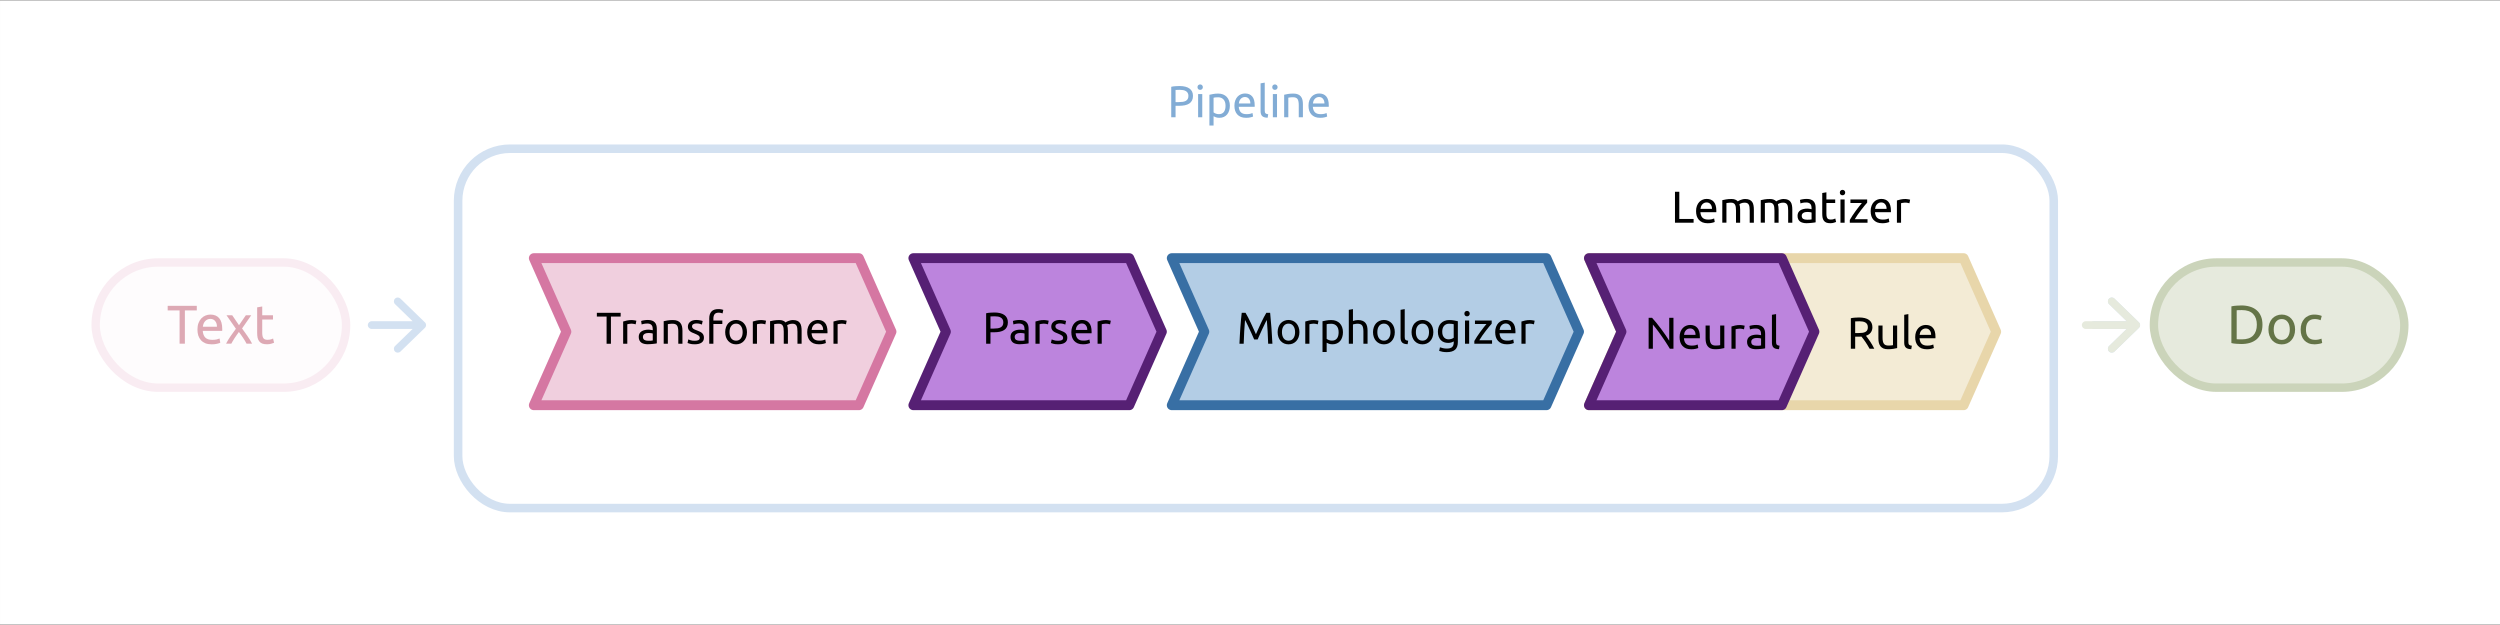 <?xml version="1.0" encoding="UTF-8" standalone="no"?>
<!-- Created with Inkscape (http://www.inkscape.org/) -->

<svg
   width="800mm"
   height="200mm"
   viewBox="0 0 800 200"
   version="1.1"
   id="svg5"
   xml:space="preserve"
   inkscape:version="1.2.2 (732a01da63, 2022-12-09, custom)"
   sodipodi:docname="pipeline.svg"
   xmlns:inkscape="http://www.inkscape.org/namespaces/inkscape"
   xmlns:sodipodi="http://sodipodi.sourceforge.net/DTD/sodipodi-0.dtd"
   xmlns="http://www.w3.org/2000/svg"
   xmlns:svg="http://www.w3.org/2000/svg"><rect x="0" y="0" width="800" height="200" fill="#808080" stroke="none"/><sodipodi:namedview
     id="namedview7"
     pagecolor="#ffffff"
     bordercolor="#000000"
     borderopacity="0.25"
     inkscape:showpageshadow="2"
     inkscape:pageopacity="0.0"
     inkscape:pagecheckerboard="0"
     inkscape:deskcolor="#d1d1d1"
     inkscape:document-units="mm"
     showgrid="false"
     inkscape:zoom="0.64693624"
     inkscape:cx="1576.6623"
     inkscape:cy="591.24837"
     inkscape:window-width="3840"
     inkscape:window-height="2096"
     inkscape:window-x="0"
     inkscape:window-y="27"
     inkscape:window-maximized="1"
     inkscape:current-layer="layer1" /><defs
     id="defs2" /><g
     inkscape:label="Layer 1"
     inkscape:groupmode="layer"
     id="layer1"><rect
       style="fill:#ffffff;fill-opacity:1;stroke:none;stroke-width:2.881;stroke-linecap:round;stroke-linejoin:round;stroke-dasharray:none;stroke-opacity:1"
       id="rect28048"
       width="800"
       height="199.704"
       x="0.003"
       y="0.148"
       ry="0" /><g
       aria-label="Pipeline"
       id="text22052"
       style="font-size:14.289px;font-family:Ubuntu;-inkscape-font-specification:Ubuntu;fill:#82acd5;stroke-width:0.107;stroke-linecap:round;stroke-linejoin:round"
       transform="translate(-50)"><path
         d="m 427.423,27.528 q 2.086,0 3.201,0.8 1.129,0.786 1.129,2.358 0,0.857 -0.314,1.472 -0.3,0.6 -0.886,0.986 -0.572,0.372 -1.4,0.543 -0.829,0.171 -1.872,0.171 h -1.1 v 3.672 H 424.794 V 27.771 q 0.586,-0.143 1.3,-0.186 0.729,-0.057 1.329,-0.057 z m 0.114,1.215 q -0.886,0 -1.357,0.043 v 3.887 h 1.043 q 0.714,0 1.286,-0.086 0.572,-0.1 0.957,-0.314 0.4,-0.229 0.614,-0.614 0.214,-0.386 0.214,-0.986 0,-0.572 -0.229,-0.943 -0.214,-0.372 -0.6,-0.586 -0.372,-0.229 -0.872,-0.314 -0.5,-0.086 -1.057,-0.086 z"
         id="path2652" /><path
         d="M 434.725,37.531 H 433.396 V 30.1 h 1.329 z m -0.672,-8.774 q -0.357,0 -0.614,-0.229 -0.243,-0.243 -0.243,-0.643 0,-0.4 0.243,-0.629 0.257,-0.243 0.614,-0.243 0.357,0 0.6,0.243 0.257,0.229 0.257,0.629 0,0.4 -0.257,0.643 -0.243,0.229 -0.6,0.229 z"
         id="path2654" /><path
         d="m 442.17,33.83 q 0,-1.3 -0.643,-2 -0.643,-0.7 -1.715,-0.7 -0.6,0 -0.943,0.043 -0.329,0.043 -0.529,0.1 v 4.687 q 0.243,0.2 0.7,0.386 0.457,0.186 1,0.186 0.572,0 0.972,-0.2 0.414,-0.214 0.672,-0.572 0.257,-0.372 0.372,-0.857 0.114,-0.5 0.114,-1.072 z m 1.386,0 q 0,0.843 -0.229,1.558 -0.214,0.714 -0.643,1.229 -0.429,0.514 -1.057,0.8 -0.614,0.286 -1.415,0.286 -0.643,0 -1.143,-0.171 -0.486,-0.171 -0.729,-0.329 v 2.972 h -1.329 v -9.845 q 0.472,-0.114 1.172,-0.243 0.714,-0.143 1.643,-0.143 0.857,0 1.543,0.271 0.686,0.271 1.172,0.772 0.486,0.5 0.743,1.229 0.272,0.714 0.272,1.615 z"
         id="path2656" /><path
         d="m 445.013,33.83 q 0,-0.986 0.286,-1.715 0.286,-0.743 0.757,-1.229 0.472,-0.486 1.086,-0.729 0.614,-0.243 1.257,-0.243 1.5,0 2.301,0.943 0.8,0.929 0.8,2.844 0,0.086 0,0.229 0,0.129 -0.014,0.243 h -5.087 q 0.086,1.157 0.672,1.758 0.586,0.6 1.829,0.6 0.7,0 1.172,-0.114 0.486,-0.129 0.729,-0.243 l 0.186,1.115 q -0.243,0.129 -0.857,0.271 -0.6,0.143 -1.372,0.143 -0.972,0 -1.686,-0.286 -0.7,-0.3 -1.157,-0.814 -0.457,-0.514 -0.686,-1.215 -0.214,-0.714 -0.214,-1.558 z m 5.101,-0.729 q 0.014,-0.9 -0.457,-1.472 -0.457,-0.586 -1.272,-0.586 -0.457,0 -0.814,0.186 -0.343,0.171 -0.586,0.457 -0.243,0.286 -0.386,0.657 -0.129,0.372 -0.171,0.757 z"
         id="path2658" /><path
         d="m 455.644,37.674 q -1.229,-0.029 -1.743,-0.529 -0.514,-0.5 -0.514,-1.558 v -8.916 l 1.329,-0.229 v 8.931 q 0,0.329 0.057,0.543 0.057,0.214 0.186,0.343 0.129,0.129 0.343,0.2 0.214,0.057 0.529,0.1 z"
         id="path2660" /><path
         d="m 458.645,37.531 h -1.329 V 30.1 h 1.329 z m -0.672,-8.774 q -0.357,0 -0.614,-0.229 -0.243,-0.243 -0.243,-0.643 0,-0.4 0.243,-0.629 0.257,-0.243 0.614,-0.243 0.357,0 0.6,0.243 0.257,0.229 0.257,0.629 0,0.4 -0.257,0.643 -0.243,0.229 -0.6,0.229 z"
         id="path2662" /><path
         d="m 460.931,30.315 q 0.457,-0.114 1.215,-0.243 0.757,-0.129 1.743,-0.129 0.886,0 1.472,0.257 0.586,0.243 0.929,0.7 0.357,0.443 0.5,1.072 0.143,0.629 0.143,1.386 v 4.172 h -1.329 v -3.887 q 0,-0.686 -0.1,-1.172 -0.086,-0.486 -0.3,-0.786 -0.214,-0.3 -0.572,-0.429 -0.357,-0.143 -0.886,-0.143 -0.214,0 -0.443,0.014 -0.229,0.014 -0.443,0.043 -0.2,0.014 -0.372,0.043 -0.157,0.029 -0.229,0.043 v 6.273 h -1.329 z"
         id="path2664" /><path
         d="m 468.719,33.83 q 0,-0.986 0.286,-1.715 0.286,-0.743 0.757,-1.229 0.472,-0.486 1.086,-0.729 0.614,-0.243 1.257,-0.243 1.5,0 2.301,0.943 0.8,0.929 0.8,2.844 0,0.086 0,0.229 0,0.129 -0.014,0.243 h -5.087 q 0.086,1.157 0.672,1.758 0.586,0.6 1.829,0.6 0.7,0 1.172,-0.114 0.486,-0.129 0.729,-0.243 l 0.186,1.115 q -0.243,0.129 -0.857,0.271 -0.6,0.143 -1.372,0.143 -0.972,0 -1.686,-0.286 -0.7,-0.3 -1.157,-0.814 -0.457,-0.514 -0.686,-1.215 -0.214,-0.714 -0.214,-1.558 z m 5.101,-0.729 q 0.014,-0.9 -0.457,-1.472 -0.457,-0.586 -1.272,-0.586 -0.457,0 -0.814,0.186 -0.343,0.171 -0.586,0.457 -0.243,0.286 -0.386,0.657 -0.129,0.372 -0.171,0.757 z"
         id="path2666" /></g><rect
       style="fill:none;fill-opacity:1;stroke:#d3e1f1;stroke-width:2.738;stroke-linecap:round;stroke-linejoin:round;stroke-dasharray:none;stroke-opacity:1"
       id="rect21565"
       width="510.607"
       height="114.996"
       x="146.594"
       y="47.589"
       ry="16.646" /><rect
       style="fill:#fefcfd;fill-opacity:1;stroke:#f9ecf2;stroke-width:2.685;stroke-linecap:round;stroke-linejoin:round;stroke-dasharray:none;stroke-opacity:1"
       id="rect234"
       width="80.134"
       height="40.067"
       x="30.615"
       y="83.994"
       ry="20.033" /><g
       aria-label="Text"
       id="text398"
       style="font-size:17.479px;font-family:Ubuntu;-inkscape-font-specification:Ubuntu;fill:#dda9b4;stroke-width:0.131;stroke-linecap:round;stroke-linejoin:round"
       transform="translate(-16.591)"><path
         d="m 79.565,97.866 v 1.468 H 75.754 V 109.978 H 74.059 V 99.334 h -3.81 v -1.468 z"
         id="path2643" /><path
         d="m 79.774,105.451 q 0,-1.206 0.35,-2.097 0.35,-0.909 0.926,-1.503 0.577,-0.594 1.328,-0.891 0.752,-0.297 1.538,-0.297 1.835,0 2.814,1.154 0.979,1.136 0.979,3.478 0,0.105 0,0.28 0,0.157 -0.017,0.297 h -6.222 q 0.105,1.416 0.822,2.15 0.717,0.734 2.237,0.734 0.856,0 1.433,-0.14 0.594,-0.157 0.891,-0.297 l 0.227,1.363 q -0.297,0.157 -1.049,0.332 -0.734,0.175 -1.678,0.175 -1.189,0 -2.062,-0.35 -0.856,-0.367 -1.416,-0.996 -0.559,-0.629 -0.839,-1.486 -0.262,-0.874 -0.262,-1.905 z m 6.24,-0.891 q 0.017,-1.101 -0.559,-1.8 -0.559,-0.717 -1.556,-0.717 -0.559,0 -0.996,0.227 -0.419,0.21 -0.717,0.559 -0.297,0.35 -0.472,0.804 -0.157,0.454 -0.21,0.926 z"
         id="path2645" /><path
         d="m 95.488,109.978 q -0.192,-0.385 -0.472,-0.856 -0.28,-0.472 -0.612,-0.961 -0.332,-0.507 -0.682,-0.996 -0.35,-0.489 -0.682,-0.926 -0.332,0.437 -0.682,0.944 -0.35,0.489 -0.682,0.996 -0.315,0.489 -0.594,0.961 -0.28,0.472 -0.472,0.839 h -1.678 q 0.612,-1.189 1.451,-2.412 0.856,-1.241 1.695,-2.36 l -3.006,-4.317 h 1.835 l 2.167,3.181 2.185,-3.181 h 1.73 l -2.936,4.212 q 0.839,1.136 1.713,2.412 0.891,1.258 1.503,2.465 z"
         id="path2647" /><path
         d="m 100.504,100.889 h 3.443 v 1.363 h -3.443 v 4.195 q 0,0.682 0.105,1.136 0.105,0.437 0.315,0.699 0.21,0.245 0.524,0.35 0.315,0.105 0.734,0.105 0.734,0 1.171,-0.157 0.454,-0.175 0.629,-0.245 l 0.315,1.346 q -0.245,0.122 -0.856,0.297 -0.612,0.192 -1.398,0.192 -0.926,0 -1.538,-0.227 -0.594,-0.245 -0.961,-0.717 -0.367,-0.472 -0.524,-1.154 -0.14,-0.699 -0.14,-1.608 v -8.11 l 1.626,-0.28 z"
         id="path2649" /></g><path
       id="rect9766"
       style="fill:#f0cfde;fill-opacity:1;stroke:#d577a2;stroke-width:3.158;stroke-linecap:round;stroke-linejoin:round;stroke-dasharray:none;stroke-opacity:1"
       d="m 170.821,82.607 v 5.4e-4 l 5.211,11.766 5.211,11.766 -5.211,11.766 -5.211,11.766 v 5.4e-4 h 104.033 v -5.4e-4 l 5.211,-11.766 5.211,-11.766 -5.211,-11.766 -5.211,-11.766 v -5.4e-4 z"
       sodipodi:nodetypes="ccccccccccccccc" /><g
       aria-label="Transformer"
       id="text10985"
       style="font-size:14.289px;font-family:Ubuntu;-inkscape-font-specification:Ubuntu;stroke-width:0.107;stroke-linecap:round;stroke-linejoin:round"
       transform="translate(-0.326)"><path
         d="m 198.935,100.1 v 1.2 h -3.115 v 8.702 h -1.386 v -8.702 h -3.115 v -1.2 z"
         id="path2669" /><path
         d="m 202.478,102.415 q 0.171,0 0.386,0.029 0.229,0.014 0.443,0.057 0.214,0.029 0.386,0.071 0.186,0.029 0.271,0.057 l -0.229,1.157 q -0.157,-0.057 -0.529,-0.129 -0.357,-0.086 -0.929,-0.086 -0.372,0 -0.743,0.086 -0.357,0.071 -0.472,0.1 v 6.244 h -1.329 v -7.116 q 0.472,-0.171 1.172,-0.314 0.7,-0.157 1.572,-0.157 z"
         id="path2671" /><path
         d="m 207.765,109.045 q 0.472,0 0.829,-0.014 0.372,-0.029 0.614,-0.086 v -2.215 q -0.143,-0.071 -0.472,-0.114 -0.314,-0.057 -0.772,-0.057 -0.3,0 -0.643,0.043 -0.329,0.043 -0.614,0.186 -0.271,0.129 -0.457,0.372 -0.186,0.229 -0.186,0.614 0,0.714 0.457,1 0.457,0.272 1.243,0.272 z m -0.114,-6.659 q 0.8,0 1.343,0.214 0.557,0.2 0.886,0.586 0.343,0.372 0.486,0.9 0.143,0.514 0.143,1.143 v 4.644 q -0.171,0.029 -0.486,0.086 -0.3,0.043 -0.686,0.086 -0.386,0.043 -0.843,0.071 -0.443,0.043 -0.886,0.043 -0.629,0 -1.157,-0.129 -0.529,-0.129 -0.915,-0.4 -0.386,-0.286 -0.6,-0.743 -0.214,-0.457 -0.214,-1.1 0,-0.614 0.243,-1.057 0.257,-0.443 0.686,-0.714 0.429,-0.271 1,-0.4 0.572,-0.129 1.2,-0.129 0.2,0 0.414,0.029 0.214,0.014 0.4,0.057 0.2,0.029 0.343,0.057 0.143,0.029 0.2,0.043 v -0.372 q 0,-0.329 -0.071,-0.643 -0.071,-0.329 -0.257,-0.572 -0.186,-0.257 -0.514,-0.4 -0.314,-0.157 -0.829,-0.157 -0.657,0 -1.157,0.1 -0.486,0.086 -0.729,0.186 l -0.157,-1.1 q 0.257,-0.114 0.857,-0.214 0.6,-0.114 1.3,-0.114 z"
         id="path2673" /><path
         d="m 212.709,102.786 q 0.457,-0.114 1.215,-0.243 0.757,-0.129 1.743,-0.129 0.886,0 1.472,0.257 0.586,0.243 0.929,0.7 0.357,0.443 0.5,1.072 0.143,0.629 0.143,1.386 v 4.172 h -1.329 v -3.887 q 0,-0.686 -0.1,-1.172 -0.086,-0.486 -0.3,-0.786 -0.214,-0.3 -0.572,-0.429 -0.357,-0.143 -0.886,-0.143 -0.214,0 -0.443,0.014 -0.229,0.014 -0.443,0.043 -0.2,0.014 -0.372,0.043 -0.157,0.029 -0.229,0.043 v 6.273 h -1.329 z"
         id="path2675" /><path
         d="m 222.64,109.045 q 0.814,0 1.2,-0.214 0.4,-0.214 0.4,-0.686 0,-0.486 -0.386,-0.772 -0.386,-0.286 -1.272,-0.643 -0.429,-0.171 -0.829,-0.343 -0.386,-0.186 -0.672,-0.429 -0.286,-0.243 -0.457,-0.586 -0.171,-0.343 -0.171,-0.843 0,-0.986 0.729,-1.558 0.729,-0.586 1.986,-0.586 0.314,0 0.629,0.043 0.314,0.029 0.586,0.086 0.272,0.043 0.472,0.1 0.214,0.057 0.329,0.1 l -0.243,1.143 q -0.214,-0.114 -0.672,-0.229 -0.457,-0.129 -1.1,-0.129 -0.557,0 -0.972,0.229 -0.414,0.214 -0.414,0.686 0,0.243 0.086,0.429 0.1,0.186 0.286,0.343 0.2,0.143 0.486,0.272 0.286,0.129 0.686,0.271 0.529,0.2 0.943,0.4 0.414,0.186 0.7,0.443 0.3,0.257 0.457,0.629 0.157,0.357 0.157,0.886 0,1.029 -0.772,1.558 -0.757,0.529 -2.172,0.529 -0.986,0 -1.543,-0.171 -0.557,-0.157 -0.757,-0.243 l 0.243,-1.143 q 0.229,0.086 0.729,0.257 0.5,0.171 1.329,0.171 z"
         id="path2677" /><path
         d="m 230.185,98.914 q 0.586,0 1,0.086 0.429,0.086 0.6,0.157 l -0.243,1.143 q -0.171,-0.086 -0.486,-0.157 -0.314,-0.086 -0.772,-0.086 -0.929,0 -1.3,0.514 -0.372,0.5 -0.372,1.357 v 0.643 h 2.858 v 1.115 h -2.858 v 6.316 h -1.329 v -8.102 q 0,-1.429 0.7,-2.201 0.7,-0.786 2.201,-0.786 z"
         id="path2679" /><path
         d="m 239.359,106.287 q 0,0.886 -0.257,1.6 -0.257,0.714 -0.729,1.229 -0.457,0.514 -1.1,0.8 -0.643,0.271 -1.4,0.271 -0.757,0 -1.4,-0.271 -0.643,-0.286 -1.115,-0.8 -0.457,-0.514 -0.714,-1.229 -0.257,-0.714 -0.257,-1.6 0,-0.872 0.257,-1.586 0.257,-0.729 0.714,-1.243 0.472,-0.514 1.115,-0.786 0.643,-0.286 1.4,-0.286 0.757,0 1.4,0.286 0.643,0.272 1.1,0.786 0.472,0.514 0.729,1.243 0.257,0.714 0.257,1.586 z m -1.386,0 q 0,-1.257 -0.572,-1.986 -0.557,-0.743 -1.529,-0.743 -0.972,0 -1.543,0.743 -0.557,0.729 -0.557,1.986 0,1.257 0.557,2 0.572,0.729 1.543,0.729 0.972,0 1.529,-0.729 0.572,-0.743 0.572,-2 z"
         id="path2681" /><path
         d="m 243.974,102.415 q 0.171,0 0.386,0.029 0.229,0.014 0.443,0.057 0.214,0.029 0.386,0.071 0.186,0.029 0.271,0.057 l -0.229,1.157 q -0.157,-0.057 -0.529,-0.129 -0.357,-0.086 -0.929,-0.086 -0.372,0 -0.743,0.086 -0.357,0.071 -0.472,0.1 v 6.244 h -1.329 v -7.116 q 0.472,-0.171 1.172,-0.314 0.7,-0.157 1.572,-0.157 z"
         id="path2683" /><path
         d="m 246.746,102.786 q 0.457,-0.114 1.2,-0.243 0.757,-0.129 1.743,-0.129 0.714,0 1.2,0.2 0.486,0.186 0.814,0.557 0.1,-0.071 0.314,-0.2 0.214,-0.129 0.529,-0.243 0.314,-0.129 0.7,-0.214 0.386,-0.1 0.829,-0.1 0.857,0 1.4,0.257 0.543,0.243 0.843,0.7 0.314,0.457 0.414,1.086 0.114,0.629 0.114,1.372 v 4.172 h -1.329 v -3.887 q 0,-0.657 -0.071,-1.129 -0.057,-0.472 -0.243,-0.786 -0.171,-0.314 -0.486,-0.457 -0.3,-0.157 -0.786,-0.157 -0.672,0 -1.115,0.186 -0.429,0.171 -0.586,0.314 0.114,0.372 0.171,0.814 0.057,0.443 0.057,0.929 v 4.172 h -1.329 v -3.887 q 0,-0.657 -0.071,-1.129 -0.071,-0.472 -0.257,-0.786 -0.171,-0.314 -0.486,-0.457 -0.3,-0.157 -0.772,-0.157 -0.2,0 -0.429,0.014 -0.229,0.014 -0.443,0.043 -0.2,0.014 -0.372,0.043 -0.171,0.029 -0.229,0.043 v 6.273 h -1.329 z"
         id="path2685" /><path
         d="m 258.635,106.302 q 0,-0.986 0.286,-1.715 0.286,-0.743 0.757,-1.229 0.472,-0.486 1.086,-0.729 0.614,-0.243 1.257,-0.243 1.5,0 2.301,0.943 0.8,0.929 0.8,2.844 0,0.086 0,0.229 0,0.129 -0.014,0.243 h -5.087 q 0.086,1.157 0.672,1.758 0.586,0.6 1.829,0.6 0.7,0 1.172,-0.114 0.486,-0.129 0.729,-0.243 l 0.186,1.115 q -0.243,0.129 -0.857,0.271 -0.6,0.143 -1.372,0.143 -0.972,0 -1.686,-0.286 -0.7,-0.3 -1.157,-0.814 -0.457,-0.514 -0.686,-1.215 -0.214,-0.714 -0.214,-1.558 z m 5.101,-0.729 q 0.014,-0.9 -0.457,-1.472 -0.457,-0.586 -1.272,-0.586 -0.457,0 -0.814,0.186 -0.343,0.171 -0.586,0.457 -0.243,0.286 -0.386,0.657 -0.129,0.372 -0.171,0.757 z"
         id="path2687" /><path
         d="m 269.78,102.415 q 0.171,0 0.386,0.029 0.229,0.014 0.443,0.057 0.214,0.029 0.386,0.071 0.186,0.029 0.272,0.057 l -0.229,1.157 q -0.157,-0.057 -0.529,-0.129 -0.357,-0.086 -0.929,-0.086 -0.372,0 -0.743,0.086 -0.357,0.071 -0.472,0.1 v 6.244 h -1.329 v -7.116 q 0.472,-0.171 1.172,-0.314 0.7,-0.157 1.572,-0.157 z"
         id="path2689" /></g><path
       id="path13997"
       style="fill:#bc84dd;fill-opacity:1;stroke:#562074;stroke-width:3.158;stroke-linecap:round;stroke-linejoin:round;stroke-dasharray:none;stroke-opacity:1"
       d="m 292.273,82.607 v 5.4e-4 l 5.211,11.766 5.211,11.766 -5.211,11.766 -5.211,11.766 v 5.4e-4 h 69.108 v -5.4e-4 l 5.211,-11.766 5.211,-11.766 -5.211,-11.766 -5.211,-11.766 v -5.4e-4 z"
       sodipodi:nodetypes="ccccccccccccccc" /><g
       aria-label="Parser"
       id="text14001"
       style="font-size:14.289px;font-family:Ubuntu;-inkscape-font-specification:Ubuntu;stroke-width:0.107;stroke-linecap:round;stroke-linejoin:round"
       transform="translate(-83.409)"><path
         d="m 401.6,100 q 2.086,0 3.201,0.8 1.129,0.786 1.129,2.358 0,0.857 -0.314,1.472 -0.3,0.6 -0.886,0.986 -0.572,0.372 -1.4,0.543 -0.829,0.171 -1.872,0.171 h -1.1 v 3.672 h -1.386 v -9.76 q 0.586,-0.143 1.3,-0.186 Q 401,100 401.6,100 Z m 0.114,1.215 q -0.886,0 -1.357,0.043 v 3.887 h 1.043 q 0.714,0 1.286,-0.086 0.572,-0.1 0.957,-0.314 0.4,-0.229 0.614,-0.614 0.214,-0.386 0.214,-0.986 0,-0.572 -0.229,-0.943 -0.214,-0.372 -0.6,-0.586 -0.372,-0.229 -0.872,-0.314 -0.5,-0.086 -1.057,-0.086 z"
         id="path2705" /><path
         d="m 409.817,109.045 q 0.472,0 0.829,-0.014 0.372,-0.029 0.614,-0.086 v -2.215 q -0.143,-0.071 -0.472,-0.114 -0.314,-0.057 -0.772,-0.057 -0.3,0 -0.643,0.043 -0.329,0.043 -0.614,0.186 -0.271,0.129 -0.457,0.372 -0.186,0.229 -0.186,0.614 0,0.714 0.457,1 0.457,0.272 1.243,0.272 z m -0.114,-6.659 q 0.8,0 1.343,0.214 0.557,0.2 0.886,0.586 0.343,0.372 0.486,0.9 0.143,0.514 0.143,1.143 v 4.644 q -0.171,0.029 -0.486,0.086 -0.3,0.043 -0.686,0.086 -0.386,0.043 -0.843,0.071 -0.443,0.043 -0.886,0.043 -0.629,0 -1.157,-0.129 -0.529,-0.129 -0.915,-0.4 -0.386,-0.286 -0.6,-0.743 -0.214,-0.457 -0.214,-1.1 0,-0.614 0.243,-1.057 0.257,-0.443 0.686,-0.714 0.429,-0.271 1,-0.4 0.572,-0.129 1.2,-0.129 0.2,0 0.414,0.029 0.214,0.014 0.4,0.057 0.2,0.029 0.343,0.057 0.143,0.029 0.2,0.043 v -0.372 q 0,-0.329 -0.071,-0.643 -0.071,-0.329 -0.257,-0.572 -0.186,-0.257 -0.514,-0.4 -0.314,-0.157 -0.829,-0.157 -0.657,0 -1.157,0.1 -0.486,0.086 -0.729,0.186 l -0.157,-1.1 q 0.257,-0.114 0.857,-0.214 0.6,-0.114 1.3,-0.114 z"
         id="path2707" /><path
         d="m 417.504,102.415 q 0.171,0 0.386,0.029 0.229,0.014 0.443,0.057 0.214,0.029 0.386,0.071 0.186,0.029 0.271,0.057 l -0.229,1.157 q -0.157,-0.057 -0.529,-0.129 -0.357,-0.086 -0.929,-0.086 -0.372,0 -0.743,0.086 -0.357,0.071 -0.472,0.1 v 6.244 h -1.329 v -7.116 q 0.472,-0.171 1.172,-0.314 0.7,-0.157 1.572,-0.157 z"
         id="path2709" /><path
         d="m 422.005,109.045 q 0.814,0 1.2,-0.214 0.4,-0.214 0.4,-0.686 0,-0.486 -0.386,-0.772 -0.386,-0.286 -1.272,-0.643 -0.429,-0.171 -0.829,-0.343 -0.386,-0.186 -0.672,-0.429 -0.286,-0.243 -0.457,-0.586 -0.171,-0.343 -0.171,-0.843 0,-0.986 0.729,-1.558 0.729,-0.586 1.986,-0.586 0.314,0 0.629,0.043 0.314,0.029 0.586,0.086 0.272,0.043 0.472,0.1 0.214,0.057 0.329,0.1 l -0.243,1.143 q -0.214,-0.114 -0.672,-0.229 -0.457,-0.129 -1.1,-0.129 -0.557,0 -0.972,0.229 -0.414,0.214 -0.414,0.686 0,0.243 0.086,0.429 0.1,0.186 0.286,0.343 0.2,0.143 0.486,0.272 0.286,0.129 0.686,0.271 0.529,0.2 0.943,0.4 0.414,0.186 0.7,0.443 0.3,0.257 0.457,0.629 0.157,0.357 0.157,0.886 0,1.029 -0.772,1.558 -0.757,0.529 -2.172,0.529 -0.986,0 -1.543,-0.171 -0.557,-0.157 -0.757,-0.243 l 0.243,-1.143 q 0.229,0.086 0.729,0.257 0.5,0.171 1.329,0.171 z"
         id="path2711" /><path
         d="m 426.235,106.302 q 0,-0.986 0.286,-1.715 0.286,-0.743 0.757,-1.229 0.472,-0.486 1.086,-0.729 0.614,-0.243 1.257,-0.243 1.5,0 2.301,0.943 0.8,0.929 0.8,2.844 0,0.086 0,0.229 0,0.129 -0.014,0.243 h -5.087 q 0.086,1.157 0.672,1.758 0.586,0.6 1.829,0.6 0.7,0 1.172,-0.114 0.486,-0.129 0.729,-0.243 l 0.186,1.115 q -0.243,0.129 -0.857,0.271 -0.6,0.143 -1.372,0.143 -0.972,0 -1.686,-0.286 -0.7,-0.3 -1.157,-0.814 -0.457,-0.514 -0.686,-1.215 -0.214,-0.714 -0.214,-1.558 z m 5.101,-0.729 q 0.014,-0.9 -0.457,-1.472 -0.457,-0.586 -1.272,-0.586 -0.457,0 -0.814,0.186 -0.343,0.171 -0.586,0.457 -0.243,0.286 -0.386,0.657 -0.129,0.372 -0.171,0.757 z"
         id="path2713" /><path
         d="m 437.38,102.415 q 0.171,0 0.386,0.029 0.229,0.014 0.443,0.057 0.214,0.029 0.386,0.071 0.186,0.029 0.271,0.057 l -0.229,1.157 q -0.157,-0.057 -0.529,-0.129 -0.357,-0.086 -0.929,-0.086 -0.372,0 -0.743,0.086 -0.357,0.071 -0.472,0.1 v 6.244 h -1.329 v -7.116 q 0.472,-0.171 1.172,-0.314 0.7,-0.157 1.572,-0.157 z"
         id="path2715" /></g><path
       id="path14105"
       style="fill:#b3cde5;fill-opacity:1;stroke:#386fa4;stroke-width:3.158;stroke-linecap:round;stroke-linejoin:round;stroke-dasharray:none;stroke-opacity:1"
       d="m 374.962,82.607 v 5.4e-4 l 5.211,11.766 5.211,11.766 -5.211,11.766 -5.211,11.766 v 5.4e-4 h 119.908 v -5.4e-4 l 5.211,-11.766 5.211,-11.766 -5.211,-11.766 -5.211,-11.766 v -5.4e-4 z"
       sodipodi:nodetypes="ccccccccccccccc" /><g
       aria-label="Morphologizer"
       id="text14835"
       style="font-size:14.289px;font-family:Ubuntu;-inkscape-font-specification:Ubuntu;stroke-width:0.107;stroke-linecap:round;stroke-linejoin:round"
       transform="translate(-83.409)"><path
         d="m 484.748,108.631 q -0.143,-0.343 -0.386,-0.872 -0.229,-0.529 -0.5,-1.143 -0.271,-0.614 -0.586,-1.257 -0.3,-0.657 -0.572,-1.229 -0.272,-0.586 -0.514,-1.043 -0.229,-0.457 -0.372,-0.7 -0.157,1.686 -0.257,3.658 -0.1,1.958 -0.171,3.958 H 480.033 q 0.057,-1.286 0.129,-2.586 0.071,-1.315 0.157,-2.572 0.1,-1.272 0.2,-2.472 0.114,-1.2 0.243,-2.272 h 1.215 q 0.386,0.629 0.829,1.486 0.443,0.857 0.886,1.8 0.443,0.929 0.857,1.872 0.414,0.929 0.757,1.7 0.343,-0.772 0.757,-1.7 0.414,-0.943 0.857,-1.872 0.443,-0.943 0.886,-1.8 0.443,-0.857 0.829,-1.486 h 1.215 q 0.486,4.787 0.729,9.902 h -1.357 q -0.071,-2 -0.171,-3.958 -0.1,-1.972 -0.257,-3.658 -0.143,0.243 -0.386,0.7 -0.229,0.457 -0.5,1.043 -0.272,0.572 -0.586,1.229 -0.3,0.643 -0.572,1.257 -0.271,0.614 -0.514,1.143 -0.229,0.529 -0.372,0.872 z"
         id="path2718" /><path
         d="m 499.223,106.287 q 0,0.886 -0.257,1.6 -0.257,0.714 -0.729,1.229 -0.457,0.514 -1.1,0.8 -0.643,0.271 -1.4,0.271 -0.757,0 -1.4,-0.271 -0.643,-0.286 -1.115,-0.8 -0.457,-0.514 -0.714,-1.229 -0.257,-0.714 -0.257,-1.6 0,-0.872 0.257,-1.586 0.257,-0.729 0.714,-1.243 0.472,-0.514 1.115,-0.786 0.643,-0.286 1.4,-0.286 0.757,0 1.4,0.286 0.643,0.272 1.1,0.786 0.472,0.514 0.729,1.243 0.257,0.714 0.257,1.586 z m -1.386,0 q 0,-1.257 -0.572,-1.986 -0.557,-0.743 -1.529,-0.743 -0.972,0 -1.543,0.743 -0.557,0.729 -0.557,1.986 0,1.257 0.557,2 0.572,0.729 1.543,0.729 0.972,0 1.529,-0.729 0.572,-0.743 0.572,-2 z"
         id="path2720" /><path
         d="m 503.839,102.415 q 0.171,0 0.386,0.029 0.229,0.014 0.443,0.057 0.214,0.029 0.386,0.071 0.186,0.029 0.271,0.057 l -0.229,1.157 q -0.157,-0.057 -0.529,-0.129 -0.357,-0.086 -0.929,-0.086 -0.372,0 -0.743,0.086 -0.357,0.071 -0.472,0.1 v 6.244 h -1.329 v -7.116 q 0.472,-0.171 1.172,-0.314 0.7,-0.157 1.572,-0.157 z"
         id="path2722" /><path
         d="m 511.769,106.302 q 0,-1.3 -0.643,-2 -0.643,-0.7 -1.715,-0.7 -0.6,0 -0.943,0.043 -0.329,0.043 -0.529,0.1 v 4.687 q 0.243,0.2 0.7,0.386 0.457,0.186 1,0.186 0.572,0 0.972,-0.2 0.414,-0.214 0.672,-0.572 0.257,-0.372 0.372,-0.857 0.114,-0.5 0.114,-1.072 z m 1.386,0 q 0,0.843 -0.229,1.558 -0.214,0.714 -0.643,1.229 -0.429,0.514 -1.057,0.8 -0.614,0.286 -1.415,0.286 -0.643,0 -1.143,-0.171 -0.486,-0.171 -0.729,-0.329 v 2.972 h -1.329 v -9.845 q 0.472,-0.114 1.172,-0.243 0.714,-0.143 1.643,-0.143 0.857,0 1.543,0.271 0.686,0.272 1.172,0.772 0.486,0.5 0.743,1.229 0.271,0.714 0.271,1.615 z"
         id="path2724" /><path
         d="M 515.027,110.002 V 99.143 l 1.329,-0.229 v 3.801 q 0.372,-0.143 0.786,-0.214 0.429,-0.086 0.843,-0.086 0.886,0 1.472,0.257 0.586,0.243 0.929,0.7 0.357,0.443 0.5,1.072 0.143,0.629 0.143,1.386 v 4.172 h -1.329 v -3.887 q 0,-0.686 -0.1,-1.172 -0.086,-0.486 -0.3,-0.786 -0.214,-0.3 -0.572,-0.429 -0.357,-0.143 -0.886,-0.143 -0.214,0 -0.443,0.029 -0.229,0.029 -0.443,0.071 -0.2,0.029 -0.372,0.071 -0.157,0.043 -0.229,0.071 v 6.173 z"
         id="path2726" /><path
         d="m 529.745,106.287 q 0,0.886 -0.257,1.6 -0.257,0.714 -0.729,1.229 -0.457,0.514 -1.1,0.8 -0.643,0.271 -1.4,0.271 -0.757,0 -1.4,-0.271 -0.643,-0.286 -1.115,-0.8 -0.457,-0.514 -0.714,-1.229 -0.257,-0.714 -0.257,-1.6 0,-0.872 0.257,-1.586 0.257,-0.729 0.714,-1.243 0.472,-0.514 1.115,-0.786 0.643,-0.286 1.4,-0.286 0.757,0 1.4,0.286 0.643,0.272 1.1,0.786 0.472,0.514 0.729,1.243 0.257,0.714 0.257,1.586 z m -1.386,0 q 0,-1.257 -0.572,-1.986 -0.557,-0.743 -1.529,-0.743 -0.972,0 -1.543,0.743 -0.557,0.729 -0.557,1.986 0,1.257 0.557,2 0.572,0.729 1.543,0.729 0.972,0 1.529,-0.729 0.572,-0.743 0.572,-2 z"
         id="path2728" /><path
         d="m 533.846,110.145 q -1.229,-0.029 -1.743,-0.529 -0.514,-0.5 -0.514,-1.558 v -8.916 l 1.329,-0.229 v 8.931 q 0,0.329 0.057,0.543 0.057,0.214 0.186,0.343 0.129,0.129 0.343,0.2 0.214,0.057 0.529,0.1 z"
         id="path2730" /><path
         d="m 542.077,106.287 q 0,0.886 -0.257,1.6 -0.257,0.714 -0.729,1.229 -0.457,0.514 -1.1,0.8 -0.643,0.271 -1.4,0.271 -0.757,0 -1.4,-0.271 -0.643,-0.286 -1.115,-0.8 -0.457,-0.514 -0.714,-1.229 -0.257,-0.714 -0.257,-1.6 0,-0.872 0.257,-1.586 0.257,-0.729 0.714,-1.243 0.472,-0.514 1.115,-0.786 0.643,-0.286 1.4,-0.286 0.757,0 1.4,0.286 0.643,0.272 1.1,0.786 0.472,0.514 0.729,1.243 0.257,0.714 0.257,1.586 z m -1.386,0 q 0,-1.257 -0.572,-1.986 -0.557,-0.743 -1.529,-0.743 -0.972,0 -1.543,0.743 -0.557,0.729 -0.557,1.986 0,1.257 0.557,2 0.572,0.729 1.543,0.729 0.972,0 1.529,-0.729 0.572,-0.743 0.572,-2 z"
         id="path2732" /><path
         d="m 548.607,109.259 q -0.171,0.114 -0.672,0.3 -0.486,0.171 -1.143,0.171 -0.672,0 -1.272,-0.214 -0.586,-0.214 -1.029,-0.657 -0.443,-0.457 -0.7,-1.129 -0.257,-0.672 -0.257,-1.6 0,-0.814 0.243,-1.486 0.243,-0.686 0.7,-1.172 0.472,-0.5 1.143,-0.772 0.672,-0.286 1.515,-0.286 0.929,0 1.615,0.143 0.7,0.129 1.172,0.243 v 6.63 q 0,1.715 -0.886,2.486 -0.886,0.772 -2.686,0.772 -0.7,0 -1.329,-0.114 -0.614,-0.114 -1.072,-0.272 l 0.243,-1.157 q 0.4,0.157 0.972,0.271 0.586,0.129 1.215,0.129 1.186,0 1.7,-0.472 0.529,-0.472 0.529,-1.5 z m -0.014,-5.516 q -0.2,-0.057 -0.543,-0.1 -0.329,-0.057 -0.9,-0.057 -1.072,0 -1.658,0.7 -0.572,0.7 -0.572,1.858 0,0.643 0.157,1.1 0.171,0.457 0.443,0.757 0.286,0.3 0.643,0.443 0.372,0.143 0.757,0.143 0.529,0 0.972,-0.143 0.443,-0.157 0.7,-0.357 z"
         id="path2734" /><path
         d="m 553.536,110.002 h -1.329 v -7.43 h 1.329 z m -0.672,-8.774 q -0.357,0 -0.614,-0.229 -0.243,-0.243 -0.243,-0.643 0,-0.4 0.243,-0.629 0.257,-0.243 0.614,-0.243 0.357,0 0.6,0.243 0.257,0.229 0.257,0.629 0,0.4 -0.257,0.643 -0.243,0.229 -0.6,0.229 z"
         id="path2736" /><path
         d="m 560.753,103.572 q -0.3,0.329 -0.8,0.929 -0.486,0.6 -1.057,1.329 -0.557,0.729 -1.129,1.529 -0.557,0.8 -0.986,1.529 h 4.087 v 1.115 h -5.673 v -0.886 q 0.343,-0.629 0.843,-1.386 0.5,-0.757 1.043,-1.5 0.557,-0.757 1.072,-1.415 0.529,-0.672 0.915,-1.129 h -3.672 v -1.115 h 5.358 z"
         id="path2738" /><path
         d="m 561.867,106.302 q 0,-0.986 0.286,-1.715 0.286,-0.743 0.757,-1.229 0.472,-0.486 1.086,-0.729 0.614,-0.243 1.257,-0.243 1.5,0 2.301,0.943 0.8,0.929 0.8,2.844 0,0.086 0,0.229 0,0.129 -0.014,0.243 h -5.087 q 0.086,1.157 0.672,1.758 0.586,0.6 1.829,0.6 0.7,0 1.172,-0.114 0.486,-0.129 0.729,-0.243 l 0.186,1.115 q -0.243,0.129 -0.857,0.271 -0.6,0.143 -1.372,0.143 -0.972,0 -1.686,-0.286 -0.7,-0.3 -1.157,-0.814 -0.457,-0.514 -0.686,-1.215 -0.214,-0.714 -0.214,-1.558 z m 5.101,-0.729 q 0.014,-0.9 -0.457,-1.472 -0.457,-0.586 -1.272,-0.586 -0.457,0 -0.814,0.186 -0.343,0.171 -0.586,0.457 -0.243,0.286 -0.386,0.657 -0.129,0.372 -0.171,0.757 z"
         id="path2740" /><path
         d="m 573.013,102.415 q 0.171,0 0.386,0.029 0.229,0.014 0.443,0.057 0.214,0.029 0.386,0.071 0.186,0.029 0.271,0.057 l -0.229,1.157 q -0.157,-0.057 -0.529,-0.129 -0.357,-0.086 -0.929,-0.086 -0.372,0 -0.743,0.086 -0.357,0.071 -0.472,0.1 v 6.244 h -1.329 v -7.116 q 0.472,-0.171 1.172,-0.314 0.7,-0.157 1.572,-0.157 z"
         id="path2742" /></g><path
       id="path14837"
       style="fill:#f3ebd5;fill-opacity:1;stroke:#e8d6aa;stroke-width:3.158;stroke-linecap:round;stroke-linejoin:round;stroke-dasharray:none;stroke-opacity:1"
       d="m 508.451,82.607 v 5.4e-4 l 5.211,11.766 5.211,11.766 -5.211,11.766 -5.211,11.766 v 5.4e-4 h 119.908 v -5.4e-4 l 5.211,-11.766 5.211,-11.766 -5.211,-11.766 -5.211,-11.766 v -5.4e-4 z"
       sodipodi:nodetypes="ccccccccccccccc" /><path
       id="path14843"
       style="fill:#bc84dd;fill-opacity:1;stroke:#562074;stroke-width:3.158;stroke-linecap:round;stroke-linejoin:round;stroke-dasharray:none;stroke-opacity:1"
       d="m 508.451,82.607 v 5.4e-4 l 5.211,11.766 5.211,11.766 -5.211,11.766 -5.211,11.766 v 5.4e-4 h 61.742 v -5.4e-4 l 5.211,-11.766 5.211,-11.766 -5.211,-11.766 -5.211,-11.766 v -5.4e-4 z"
       sodipodi:nodetypes="ccccccccccccccc" /><g
       aria-label="Lemmatizer"
       id="text14841"
       style="font-size:14.289px;font-family:Ubuntu;-inkscape-font-specification:Ubuntu;stroke-width:0.107;stroke-linecap:round;stroke-linejoin:round"
       transform="translate(-83.409)"><path
         d="m 625.36,70.067 v 1.2 h -5.959 v -9.902 h 1.386 v 8.702 z"
         id="path2767" /><path
         d="m 626.146,67.566 q 0,-0.986 0.286,-1.715 0.286,-0.743 0.757,-1.229 0.472,-0.486 1.086,-0.729 0.614,-0.243 1.257,-0.243 1.5,0 2.301,0.943 0.8,0.929 0.8,2.844 0,0.086 0,0.229 0,0.129 -0.014,0.243 h -5.087 q 0.086,1.157 0.672,1.758 0.586,0.6 1.829,0.6 0.7,0 1.172,-0.114 0.486,-0.129 0.729,-0.243 l 0.186,1.115 q -0.243,0.129 -0.857,0.271 -0.6,0.143 -1.372,0.143 -0.972,0 -1.686,-0.286 -0.7,-0.3 -1.157,-0.814 -0.457,-0.514 -0.686,-1.215 -0.214,-0.714 -0.214,-1.558 z m 5.101,-0.729 q 0.014,-0.9 -0.457,-1.472 -0.457,-0.586 -1.272,-0.586 -0.457,0 -0.814,0.186 -0.343,0.171 -0.586,0.457 -0.243,0.286 -0.386,0.657 -0.129,0.372 -0.171,0.757 z"
         id="path2769" /><path
         d="m 634.548,64.051 q 0.457,-0.114 1.2,-0.243 0.757,-0.129 1.743,-0.129 0.714,0 1.2,0.2 0.486,0.186 0.814,0.557 0.1,-0.071 0.314,-0.2 0.214,-0.129 0.529,-0.243 0.314,-0.129 0.7,-0.214 0.386,-0.1 0.829,-0.1 0.857,0 1.4,0.257 0.543,0.243 0.843,0.7 0.314,0.457 0.414,1.086 0.114,0.629 0.114,1.372 v 4.172 h -1.329 v -3.887 q 0,-0.657 -0.071,-1.129 -0.057,-0.472 -0.243,-0.786 -0.171,-0.314 -0.486,-0.457 -0.3,-0.157 -0.786,-0.157 -0.672,0 -1.115,0.186 -0.429,0.171 -0.586,0.314 0.114,0.372 0.171,0.814 0.057,0.443 0.057,0.929 v 4.172 h -1.329 v -3.887 q 0,-0.657 -0.071,-1.129 -0.071,-0.472 -0.257,-0.786 -0.171,-0.314 -0.486,-0.457 -0.3,-0.157 -0.772,-0.157 -0.2,0 -0.429,0.014 -0.229,0.014 -0.443,0.043 -0.2,0.014 -0.372,0.043 -0.171,0.029 -0.229,0.043 v 6.273 h -1.329 z"
         id="path2771" /><path
         d="m 646.851,64.051 q 0.457,-0.114 1.2,-0.243 0.757,-0.129 1.743,-0.129 0.714,0 1.2,0.2 0.486,0.186 0.814,0.557 0.1,-0.071 0.314,-0.2 0.214,-0.129 0.529,-0.243 0.314,-0.129 0.7,-0.214 0.386,-0.1 0.829,-0.1 0.857,0 1.4,0.257 0.543,0.243 0.843,0.7 0.314,0.457 0.414,1.086 0.114,0.629 0.114,1.372 v 4.172 h -1.329 v -3.887 q 0,-0.657 -0.071,-1.129 -0.057,-0.472 -0.243,-0.786 -0.171,-0.314 -0.486,-0.457 -0.3,-0.157 -0.786,-0.157 -0.672,0 -1.115,0.186 -0.429,0.171 -0.586,0.314 0.114,0.372 0.171,0.814 0.057,0.443 0.057,0.929 v 4.172 h -1.329 v -3.887 q 0,-0.657 -0.071,-1.129 -0.071,-0.472 -0.257,-0.786 -0.171,-0.314 -0.486,-0.457 -0.3,-0.157 -0.772,-0.157 -0.2,0 -0.429,0.014 -0.229,0.014 -0.443,0.043 -0.2,0.014 -0.372,0.043 -0.171,0.029 -0.229,0.043 v 6.273 h -1.329 z"
         id="path2773" /><path
         d="m 661.669,70.31 q 0.472,0 0.829,-0.014 0.372,-0.029 0.614,-0.086 v -2.215 q -0.143,-0.071 -0.472,-0.114 -0.314,-0.057 -0.772,-0.057 -0.3,0 -0.643,0.043 -0.329,0.043 -0.614,0.186 -0.272,0.129 -0.457,0.372 -0.186,0.229 -0.186,0.614 0,0.714 0.457,1 0.457,0.271 1.243,0.271 z m -0.114,-6.659 q 0.8,0 1.343,0.214 0.557,0.2 0.886,0.586 0.343,0.372 0.486,0.9 0.143,0.514 0.143,1.143 v 4.644 q -0.171,0.029 -0.486,0.086 -0.3,0.043 -0.686,0.086 -0.386,0.043 -0.843,0.071 -0.443,0.043 -0.886,0.043 -0.629,0 -1.157,-0.129 -0.529,-0.129 -0.915,-0.4 -0.386,-0.286 -0.6,-0.743 -0.214,-0.457 -0.214,-1.1 0,-0.614 0.243,-1.057 0.257,-0.443 0.686,-0.714 0.429,-0.271 1,-0.4 0.572,-0.129 1.2,-0.129 0.2,0 0.414,0.029 0.214,0.014 0.4,0.057 0.2,0.029 0.343,0.057 0.143,0.029 0.2,0.043 v -0.372 q 0,-0.329 -0.071,-0.643 -0.071,-0.329 -0.257,-0.572 -0.186,-0.257 -0.514,-0.4 -0.314,-0.157 -0.829,-0.157 -0.657,0 -1.157,0.1 -0.486,0.086 -0.729,0.186 l -0.157,-1.1 q 0.257,-0.114 0.857,-0.214 0.6,-0.114 1.3,-0.114 z"
         id="path2775" /><path
         d="m 667.856,63.837 h 2.815 v 1.115 h -2.815 v 3.429 q 0,0.557 0.086,0.929 0.086,0.357 0.257,0.572 0.171,0.2 0.429,0.286 0.257,0.086 0.6,0.086 0.6,0 0.957,-0.129 0.372,-0.143 0.514,-0.2 l 0.257,1.1 q -0.2,0.1 -0.7,0.243 -0.5,0.157 -1.143,0.157 -0.757,0 -1.257,-0.186 -0.486,-0.2 -0.786,-0.586 -0.3,-0.386 -0.429,-0.943 -0.114,-0.572 -0.114,-1.315 V 61.765 L 667.856,61.536 Z"
         id="path2777" /><path
         d="m 673.686,71.267 h -1.329 v -7.43 h 1.329 z m -0.672,-8.774 q -0.357,0 -0.614,-0.229 -0.243,-0.243 -0.243,-0.643 0,-0.4 0.243,-0.629 0.257,-0.243 0.614,-0.243 0.357,0 0.6,0.243 0.257,0.229 0.257,0.629 0,0.4 -0.257,0.643 -0.243,0.229 -0.6,0.229 z"
         id="path2779" /><path
         d="m 680.902,64.837 q -0.3,0.329 -0.8,0.929 -0.486,0.6 -1.057,1.329 -0.557,0.729 -1.129,1.529 -0.557,0.8 -0.986,1.529 h 4.087 v 1.115 h -5.673 v -0.886 q 0.343,-0.629 0.843,-1.386 0.5,-0.757 1.043,-1.5 0.557,-0.757 1.072,-1.415 0.529,-0.672 0.915,-1.129 h -3.672 v -1.115 h 5.358 z"
         id="path2781" /><path
         d="m 682.017,67.566 q 0,-0.986 0.286,-1.715 0.286,-0.743 0.757,-1.229 0.472,-0.486 1.086,-0.729 0.614,-0.243 1.257,-0.243 1.5,0 2.301,0.943 0.8,0.929 0.8,2.844 0,0.086 0,0.229 0,0.129 -0.014,0.243 h -5.087 q 0.086,1.157 0.672,1.758 0.586,0.6 1.829,0.6 0.7,0 1.172,-0.114 0.486,-0.129 0.729,-0.243 l 0.186,1.115 q -0.243,0.129 -0.857,0.271 -0.6,0.143 -1.372,0.143 -0.972,0 -1.686,-0.286 -0.7,-0.3 -1.157,-0.814 -0.457,-0.514 -0.686,-1.215 -0.214,-0.714 -0.214,-1.558 z m 5.101,-0.729 q 0.014,-0.9 -0.457,-1.472 -0.457,-0.586 -1.272,-0.586 -0.457,0 -0.814,0.186 -0.343,0.171 -0.586,0.457 -0.243,0.286 -0.386,0.657 -0.129,0.372 -0.171,0.757 z"
         id="path2783" /><path
         d="m 693.162,63.679 q 0.171,0 0.386,0.029 0.229,0.014 0.443,0.057 0.214,0.029 0.386,0.071 0.186,0.029 0.272,0.057 l -0.229,1.157 q -0.157,-0.057 -0.529,-0.129 -0.357,-0.086 -0.929,-0.086 -0.372,0 -0.743,0.086 -0.357,0.071 -0.472,0.1 v 6.244 h -1.329 v -7.116 q 0.472,-0.171 1.172,-0.314 0.7,-0.157 1.572,-0.157 z"
         id="path2785" /></g><g
       aria-label="Neural"
       id="text16122"
       style="font-size:14.289px;font-family:Ubuntu;-inkscape-font-specification:Ubuntu;stroke-width:0.107;stroke-linecap:round;stroke-linejoin:round"
       transform="translate(-83.409)"><path
         d="m 617.761,111.597 q -0.314,-0.529 -0.729,-1.186 -0.4,-0.657 -0.872,-1.357 -0.472,-0.714 -0.986,-1.443 -0.5,-0.729 -1,-1.4 -0.5,-0.686 -0.972,-1.286 -0.472,-0.6 -0.872,-1.057 v 7.73 h -1.357 v -9.902 h 1.1 q 0.672,0.714 1.429,1.672 0.772,0.943 1.515,1.958 0.757,1 1.415,1.972 0.672,0.972 1.129,1.729 v -7.33 h 1.357 v 9.902 z"
         id="path2745" /><path
         d="m 620.876,107.896 q 0,-0.986 0.286,-1.715 0.286,-0.743 0.757,-1.229 0.472,-0.486 1.086,-0.729 0.614,-0.243 1.257,-0.243 1.5,0 2.301,0.943 0.8,0.929 0.8,2.844 0,0.086 0,0.229 0,0.129 -0.014,0.243 h -5.087 q 0.086,1.157 0.672,1.758 0.586,0.6 1.829,0.6 0.7,0 1.172,-0.114 0.486,-0.129 0.729,-0.243 l 0.186,1.115 q -0.243,0.129 -0.857,0.271 -0.6,0.143 -1.372,0.143 -0.972,0 -1.686,-0.286 -0.7,-0.3 -1.157,-0.814 -0.457,-0.514 -0.686,-1.215 -0.214,-0.714 -0.214,-1.558 z m 5.101,-0.729 q 0.014,-0.9 -0.457,-1.472 -0.457,-0.586 -1.272,-0.586 -0.457,0 -0.814,0.186 -0.343,0.171 -0.586,0.457 -0.243,0.286 -0.386,0.657 -0.129,0.372 -0.171,0.757 z"
         id="path2747" /><path
         d="m 635.193,111.383 q -0.457,0.114 -1.215,0.243 -0.743,0.129 -1.729,0.129 -0.857,0 -1.443,-0.243 -0.586,-0.257 -0.943,-0.714 -0.357,-0.457 -0.514,-1.072 -0.157,-0.629 -0.157,-1.386 v -4.172 h 1.329 v 3.887 q 0,1.357 0.429,1.943 0.429,0.586 1.443,0.586 0.214,0 0.443,-0.014 0.229,-0.014 0.429,-0.029 0.2,-0.029 0.357,-0.043 0.171,-0.029 0.243,-0.057 v -6.273 h 1.329 z"
         id="path2749" /><path
         d="m 640.223,104.01 q 0.171,0 0.386,0.029 0.229,0.014 0.443,0.057 0.214,0.029 0.386,0.071 0.186,0.029 0.271,0.057 l -0.229,1.157 q -0.157,-0.057 -0.529,-0.129 -0.357,-0.086 -0.929,-0.086 -0.372,0 -0.743,0.086 -0.357,0.071 -0.472,0.1 v 6.244 h -1.329 v -7.116 q 0.472,-0.171 1.172,-0.314 0.7,-0.157 1.572,-0.157 z"
         id="path2751" /><path
         d="m 645.51,110.64 q 0.472,0 0.829,-0.014 0.372,-0.029 0.614,-0.086 v -2.215 q -0.143,-0.071 -0.472,-0.114 -0.314,-0.057 -0.772,-0.057 -0.3,0 -0.643,0.043 -0.329,0.043 -0.614,0.186 -0.271,0.129 -0.457,0.372 -0.186,0.229 -0.186,0.614 0,0.714 0.457,1 0.457,0.271 1.243,0.271 z m -0.114,-6.659 q 0.8,0 1.343,0.214 0.557,0.2 0.886,0.586 0.343,0.372 0.486,0.9 0.143,0.514 0.143,1.143 v 4.644 q -0.171,0.029 -0.486,0.086 -0.3,0.043 -0.686,0.086 -0.386,0.043 -0.843,0.071 -0.443,0.043 -0.886,0.043 -0.629,0 -1.157,-0.129 -0.529,-0.129 -0.915,-0.4 -0.386,-0.286 -0.6,-0.743 -0.214,-0.457 -0.214,-1.1 0,-0.614 0.243,-1.057 0.257,-0.443 0.686,-0.714 0.429,-0.272 1,-0.4 0.572,-0.129 1.2,-0.129 0.2,0 0.414,0.029 0.214,0.014 0.4,0.057 0.2,0.029 0.343,0.057 0.143,0.029 0.2,0.043 v -0.372 q 0,-0.329 -0.071,-0.643 -0.071,-0.329 -0.257,-0.572 -0.186,-0.257 -0.514,-0.4 -0.314,-0.157 -0.829,-0.157 -0.657,0 -1.157,0.1 -0.486,0.086 -0.729,0.186 l -0.157,-1.1 q 0.257,-0.114 0.857,-0.214 0.6,-0.114 1.3,-0.114 z"
         id="path2753" /><path
         d="m 652.683,111.74 q -1.229,-0.029 -1.743,-0.529 -0.514,-0.5 -0.514,-1.558 v -8.916 l 1.329,-0.229 v 8.931 q 0,0.329 0.057,0.543 0.057,0.214 0.186,0.343 0.129,0.129 0.343,0.2 0.214,0.057 0.529,0.1 z"
         id="path2755" /></g><g
       aria-label="Rule"
       id="text16852"
       style="font-size:14.289px;font-family:Ubuntu;-inkscape-font-specification:Ubuntu;stroke-width:0.107;stroke-linecap:round;stroke-linejoin:round"
       transform="translate(-83.409)"><path
         d="m 680.523,107.453 q 0.229,0.286 0.572,0.757 0.357,0.457 0.729,1.029 0.372,0.557 0.729,1.172 0.372,0.614 0.629,1.186 h -1.515 q -0.286,-0.543 -0.629,-1.1 -0.329,-0.557 -0.672,-1.057 -0.343,-0.514 -0.686,-0.957 -0.329,-0.443 -0.6,-0.772 -0.186,0.014 -0.386,0.014 -0.186,0 -0.386,0 h -1.243 v 3.872 h -1.386 v -9.76 q 0.586,-0.143 1.3,-0.186 0.729,-0.057 1.329,-0.057 2.086,0 3.172,0.786 1.1,0.786 1.1,2.343 0,0.986 -0.529,1.686 -0.514,0.7 -1.529,1.043 z m -2.101,-4.644 q -0.886,0 -1.357,0.043 v 3.729 h 0.986 q 0.714,0 1.286,-0.071 0.572,-0.071 0.957,-0.271 0.4,-0.2 0.614,-0.557 0.214,-0.372 0.214,-0.972 0,-0.557 -0.214,-0.929 -0.214,-0.372 -0.586,-0.586 -0.357,-0.214 -0.857,-0.3 -0.486,-0.086 -1.043,-0.086 z"
         id="path2758" /><path
         d="m 690.496,111.383 q -0.457,0.114 -1.215,0.243 -0.743,0.129 -1.729,0.129 -0.857,0 -1.443,-0.243 -0.586,-0.257 -0.943,-0.714 -0.357,-0.457 -0.514,-1.072 -0.157,-0.629 -0.157,-1.386 v -4.172 h 1.329 v 3.887 q 0,1.357 0.429,1.943 0.429,0.586 1.443,0.586 0.214,0 0.443,-0.014 0.229,-0.014 0.429,-0.029 0.2,-0.029 0.357,-0.043 0.171,-0.029 0.243,-0.057 v -6.273 h 1.329 z"
         id="path2760" /><path
         d="m 695.012,111.74 q -1.229,-0.029 -1.743,-0.529 -0.514,-0.5 -0.514,-1.558 v -8.916 l 1.329,-0.229 v 8.931 q 0,0.329 0.057,0.543 0.057,0.214 0.186,0.343 0.129,0.129 0.343,0.2 0.214,0.057 0.529,0.1 z"
         id="path2762" /><path
         d="m 696.269,107.896 q 0,-0.986 0.286,-1.715 0.286,-0.743 0.757,-1.229 0.472,-0.486 1.086,-0.729 0.614,-0.243 1.257,-0.243 1.5,0 2.301,0.943 0.8,0.929 0.8,2.844 0,0.086 0,0.229 0,0.129 -0.014,0.243 h -5.087 q 0.086,1.157 0.672,1.758 0.586,0.6 1.829,0.6 0.7,0 1.172,-0.114 0.486,-0.129 0.729,-0.243 l 0.186,1.115 q -0.243,0.129 -0.857,0.271 -0.6,0.143 -1.372,0.143 -0.972,0 -1.686,-0.286 -0.7,-0.3 -1.157,-0.814 -0.457,-0.514 -0.686,-1.215 -0.214,-0.714 -0.214,-1.558 z m 5.101,-0.729 q 0.014,-0.9 -0.457,-1.472 -0.457,-0.586 -1.272,-0.586 -0.457,0 -0.814,0.186 -0.343,0.171 -0.586,0.457 -0.243,0.286 -0.386,0.657 -0.129,0.372 -0.171,0.757 z"
         id="path2764" /></g><rect
       style="fill:#e6eadd;fill-opacity:1;stroke:#cbd4ba;stroke-width:2.685;stroke-linecap:round;stroke-linejoin:round;stroke-dasharray:none;stroke-opacity:1"
       id="rect23313"
       width="80.134"
       height="40.067"
       x="689.251"
       y="83.994"
       ry="20.033" /><g
       aria-label="Doc"
       id="text23317"
       style="font-size:17.479px;font-family:Ubuntu;-inkscape-font-specification:Ubuntu;fill:#647447;stroke-width:0.131;stroke-linecap:round;stroke-linejoin:round"
       transform="translate(-83.409)"><path
         d="m 807.4,103.913 q 0,1.573 -0.489,2.744 -0.489,1.154 -1.381,1.923 -0.891,0.752 -2.132,1.136 -1.241,0.367 -2.727,0.367 -0.734,0 -1.626,-0.07 -0.874,-0.052 -1.591,-0.227 V 98.04 q 0.717,-0.175 1.591,-0.227 0.891,-0.07 1.626,-0.07 1.486,0 2.727,0.385 1.241,0.367 2.132,1.136 0.891,0.752 1.381,1.923 0.489,1.154 0.489,2.727 z m -6.59,4.684 q 2.412,0 3.601,-1.224 1.189,-1.241 1.189,-3.461 0,-2.22 -1.189,-3.443 -1.189,-1.241 -3.601,-1.241 -0.717,0 -1.119,0.017 -0.385,0.017 -0.542,0.035 v 9.264 q 0.157,0.018 0.542,0.035 0.402,0.018 1.119,0.018 z"
         id="path2788" /><path
         d="m 817.835,105.434 q 0,1.084 -0.315,1.958 -0.315,0.874 -0.891,1.503 -0.559,0.629 -1.346,0.979 -0.787,0.332 -1.713,0.332 -0.926,0 -1.713,-0.332 -0.787,-0.35 -1.363,-0.979 -0.559,-0.629 -0.874,-1.503 -0.315,-0.874 -0.315,-1.958 0,-1.066 0.315,-1.94 0.315,-0.891 0.874,-1.521 0.577,-0.629 1.363,-0.961 0.787,-0.35 1.713,-0.35 0.926,0 1.713,0.35 0.787,0.332 1.346,0.961 0.577,0.629 0.891,1.521 0.315,0.874 0.315,1.94 z m -1.695,0 q 0,-1.538 -0.699,-2.43 -0.682,-0.909 -1.87,-0.909 -1.189,0 -1.888,0.909 -0.682,0.891 -0.682,2.43 0,1.538 0.682,2.447 0.699,0.891 1.888,0.891 1.189,0 1.87,-0.891 0.699,-0.909 0.699,-2.447 z"
         id="path2790" /><path
         d="m 824.075,110.188 q -1.101,0 -1.94,-0.35 -0.822,-0.35 -1.398,-0.979 -0.559,-0.629 -0.839,-1.486 -0.28,-0.874 -0.28,-1.923 0,-1.049 0.297,-1.923 0.315,-0.874 0.874,-1.503 0.559,-0.647 1.363,-0.996 0.822,-0.367 1.818,-0.367 0.612,0 1.224,0.105 0.612,0.105 1.171,0.332 l -0.367,1.381 q -0.367,-0.175 -0.856,-0.28 -0.472,-0.105 -1.014,-0.105 -1.363,0 -2.097,0.856 -0.717,0.856 -0.717,2.499 0,0.734 0.157,1.346 0.175,0.612 0.524,1.049 0.367,0.437 0.926,0.682 0.559,0.227 1.363,0.227 0.647,0 1.171,-0.122 0.524,-0.122 0.822,-0.262 l 0.227,1.363 q -0.14,0.087 -0.402,0.175 -0.262,0.07 -0.594,0.122 -0.332,0.07 -0.717,0.105 -0.367,0.052 -0.717,0.052 z"
         id="path2792" /></g><path
       id="path28477"
       style="color:#000000;fill:#d3e1f1;stroke-width:0.785;stroke-linecap:round;stroke-linejoin:round;-inkscape-stroke:none"
       d="m 127.371,95.208 c -0.366,-0.027 -0.725,0.11 -0.98,0.374 -0.477,0.492 -0.465,1.277 0.028,1.754 l 5.62,5.453 h -13.092 c -0.685,-3.2e-4 -1.24,0.555 -1.24,1.24 3.5e-4,0.684 0.555,1.239 1.24,1.239 h 13.094 l -5.621,5.454 c -0.491,0.476 -0.504,1.261 -0.028,1.752 0.477,0.492 1.263,0.504 1.754,0.026 l 7.815,-7.582 c 0.027,-0.027 0.053,-0.055 0.078,-0.084 0.005,-0.005 0.009,-0.011 0.014,-0.016 0.041,-0.05 0.078,-0.102 0.111,-0.158 0.005,-0.008 0.009,-0.016 0.013,-0.024 0.032,-0.056 0.059,-0.115 0.082,-0.176 0.002,-0.006 0.004,-0.012 0.006,-0.017 0.022,-0.063 0.04,-0.127 0.051,-0.193 6.9e-4,-0.005 10e-4,-0.009 0.002,-0.014 0.011,-0.066 0.017,-0.132 0.017,-0.199 2.7e-4,-0.003 5.3e-4,-0.005 7.8e-4,-0.008 -2e-4,-0.026 -0.001,-0.051 -0.003,-0.077 -0.003,-0.051 -0.009,-0.101 -0.019,-0.151 -0.005,-0.025 -0.01,-0.049 -0.016,-0.074 v -7.7e-4 c -6.6e-4,-0.002 -0.001,-0.003 -0.002,-0.005 -0.012,-0.048 -0.027,-0.095 -0.044,-0.14 l -4.1e-4,-7.8e-4 c -6.6e-4,-0.002 -10e-4,-0.003 -0.002,-0.005 -0.009,-0.022 -0.018,-0.044 -0.028,-0.066 -0.011,-0.023 -0.022,-0.045 -0.034,-0.068 l -4.1e-4,-7.8e-4 -0.002,-0.002 c -0.012,-0.022 -0.024,-0.043 -0.037,-0.064 -0.013,-0.021 -0.028,-0.043 -0.042,-0.063 -0.014,-0.02 -0.029,-0.039 -0.044,-0.058 -6.7e-4,-0.001 -0.001,-0.002 -0.002,-0.003 -0.002,-0.003 -0.005,-0.005 -0.007,-0.008 -0.013,-0.017 -0.027,-0.033 -0.042,-0.049 l -0.002,-0.002 -0.005,-0.005 c -0.014,-0.015 -0.029,-0.03 -0.043,-0.045 l -0.005,-0.005 -7.815,-7.582 c -0.209,-0.203 -0.483,-0.326 -0.774,-0.348 z"
       sodipodi:nodetypes="cccccscccccccccccccccccscccccccsccccccccscscccc" /><path
       id="path28490"
       style="color:#000000;fill:#d3e1f1;stroke-width:0.785;stroke-linecap:round;stroke-linejoin:round;-inkscape-stroke:none"
       d="m 675.861,95.208 c -0.366,-0.027 -0.725,0.11 -0.98,0.374 -0.477,0.492 -0.465,1.277 0.028,1.754 l 5.62,5.453 h -10.447 c -0.685,-3.2e-4 -1.24,0.555 -1.24,1.24 3.5e-4,0.684 0.555,1.239 1.24,1.239 h 10.448 l -5.621,5.454 c -0.491,0.476 -0.504,1.261 -0.028,1.752 0.477,0.492 1.263,0.504 1.754,0.026 l 7.815,-7.582 c 0.027,-0.027 0.053,-0.055 0.078,-0.084 0.005,-0.005 0.009,-0.011 0.014,-0.016 0.041,-0.05 0.078,-0.102 0.111,-0.158 0.005,-0.008 0.009,-0.016 0.013,-0.024 0.032,-0.056 0.059,-0.115 0.082,-0.176 0.002,-0.006 0.004,-0.012 0.006,-0.017 0.022,-0.063 0.04,-0.127 0.051,-0.193 6.9e-4,-0.005 10e-4,-0.009 0.002,-0.014 0.011,-0.066 0.017,-0.132 0.017,-0.199 2.7e-4,-0.003 5.3e-4,-0.005 7.8e-4,-0.008 -2e-4,-0.026 -10e-4,-0.051 -0.003,-0.077 -0.003,-0.051 -0.009,-0.101 -0.019,-0.151 -0.005,-0.025 -0.01,-0.049 -0.016,-0.074 v -7.7e-4 c -6.6e-4,-0.002 -0.001,-0.003 -0.002,-0.005 -0.012,-0.048 -0.027,-0.095 -0.044,-0.14 l -4.1e-4,-7.8e-4 c -6.6e-4,-0.002 -10e-4,-0.003 -0.002,-0.005 -0.009,-0.022 -0.018,-0.044 -0.028,-0.066 -0.011,-0.023 -0.022,-0.045 -0.034,-0.068 l -4.1e-4,-7.8e-4 c -6.7e-4,-6.7e-4 -10e-4,-0.001 -0.002,-0.002 -0.012,-0.022 -0.024,-0.043 -0.037,-0.064 -0.013,-0.021 -0.028,-0.043 -0.042,-0.063 -0.014,-0.02 -0.029,-0.039 -0.044,-0.058 -6.7e-4,-0.001 -0.001,-0.002 -0.002,-0.003 -0.002,-0.003 -0.005,-0.005 -0.007,-0.008 -0.013,-0.017 -0.027,-0.033 -0.042,-0.049 -6.7e-4,-6.7e-4 -10e-4,-0.001 -0.002,-0.002 -0.002,-0.002 -0.003,-0.003 -0.005,-0.005 -0.014,-0.015 -0.029,-0.03 -0.043,-0.045 -0.002,-0.002 -0.003,-0.003 -0.005,-0.005 l -7.815,-7.582 c -0.209,-0.203 -0.483,-0.326 -0.774,-0.348 z"
       sodipodi:nodetypes="cccccscccccccccccccccccscccccccsccccccccscscccc" /><path
       id="path28492"
       style="color:#000000;fill:#e6eadd;fill-opacity:1;stroke-width:0.785;stroke-linecap:round;stroke-linejoin:round;-inkscape-stroke:none"
       d="m 675.861,95.208 c -0.366,-0.027 -0.725,0.11 -0.98,0.374 -0.477,0.492 -0.465,1.277 0.028,1.754 l 5.62,5.453 h -13.092 c -0.685,-3.2e-4 -1.24,0.555 -1.24,1.24 3.5e-4,0.684 0.555,1.239 1.24,1.239 h 13.094 l -5.621,5.454 c -0.491,0.476 -0.504,1.261 -0.028,1.752 0.477,0.492 1.263,0.504 1.754,0.026 l 7.815,-7.582 c 0.027,-0.027 0.053,-0.055 0.078,-0.084 0.005,-0.005 0.009,-0.011 0.014,-0.016 0.041,-0.05 0.078,-0.102 0.111,-0.158 0.005,-0.008 0.009,-0.016 0.013,-0.024 0.032,-0.056 0.059,-0.115 0.082,-0.176 0.002,-0.006 0.004,-0.012 0.006,-0.017 0.022,-0.063 0.04,-0.127 0.051,-0.193 6.9e-4,-0.005 10e-4,-0.009 0.002,-0.014 0.011,-0.066 0.017,-0.132 0.017,-0.199 2.7e-4,-0.003 5.3e-4,-0.005 7.8e-4,-0.008 -2e-4,-0.026 -10e-4,-0.051 -0.003,-0.077 -0.003,-0.051 -0.009,-0.101 -0.019,-0.151 -0.005,-0.025 -0.01,-0.049 -0.016,-0.074 v -7.7e-4 c -6.6e-4,-0.002 -0.001,-0.003 -0.002,-0.005 -0.012,-0.048 -0.027,-0.095 -0.044,-0.14 l -4.1e-4,-7.8e-4 c -6.6e-4,-0.002 -10e-4,-0.003 -0.002,-0.005 -0.009,-0.022 -0.018,-0.044 -0.028,-0.066 -0.011,-0.023 -0.022,-0.045 -0.034,-0.068 l -4.1e-4,-7.8e-4 -0.002,-0.002 c -0.012,-0.022 -0.024,-0.043 -0.037,-0.064 -0.013,-0.021 -0.028,-0.043 -0.042,-0.063 -0.014,-0.02 -0.029,-0.039 -0.044,-0.058 -6.7e-4,-0.001 -0.001,-0.002 -0.002,-0.003 -0.002,-0.003 -0.005,-0.005 -0.007,-0.008 -0.013,-0.017 -0.027,-0.033 -0.042,-0.049 l -0.002,-0.002 -0.005,-0.005 c -0.014,-0.015 -0.029,-0.03 -0.043,-0.045 l -0.005,-0.005 -7.815,-7.582 c -0.209,-0.203 -0.483,-0.326 -0.774,-0.348 z"
       sodipodi:nodetypes="cccccscccccccccccccccccscccccccsccccccccscscccc" /></g></svg>

